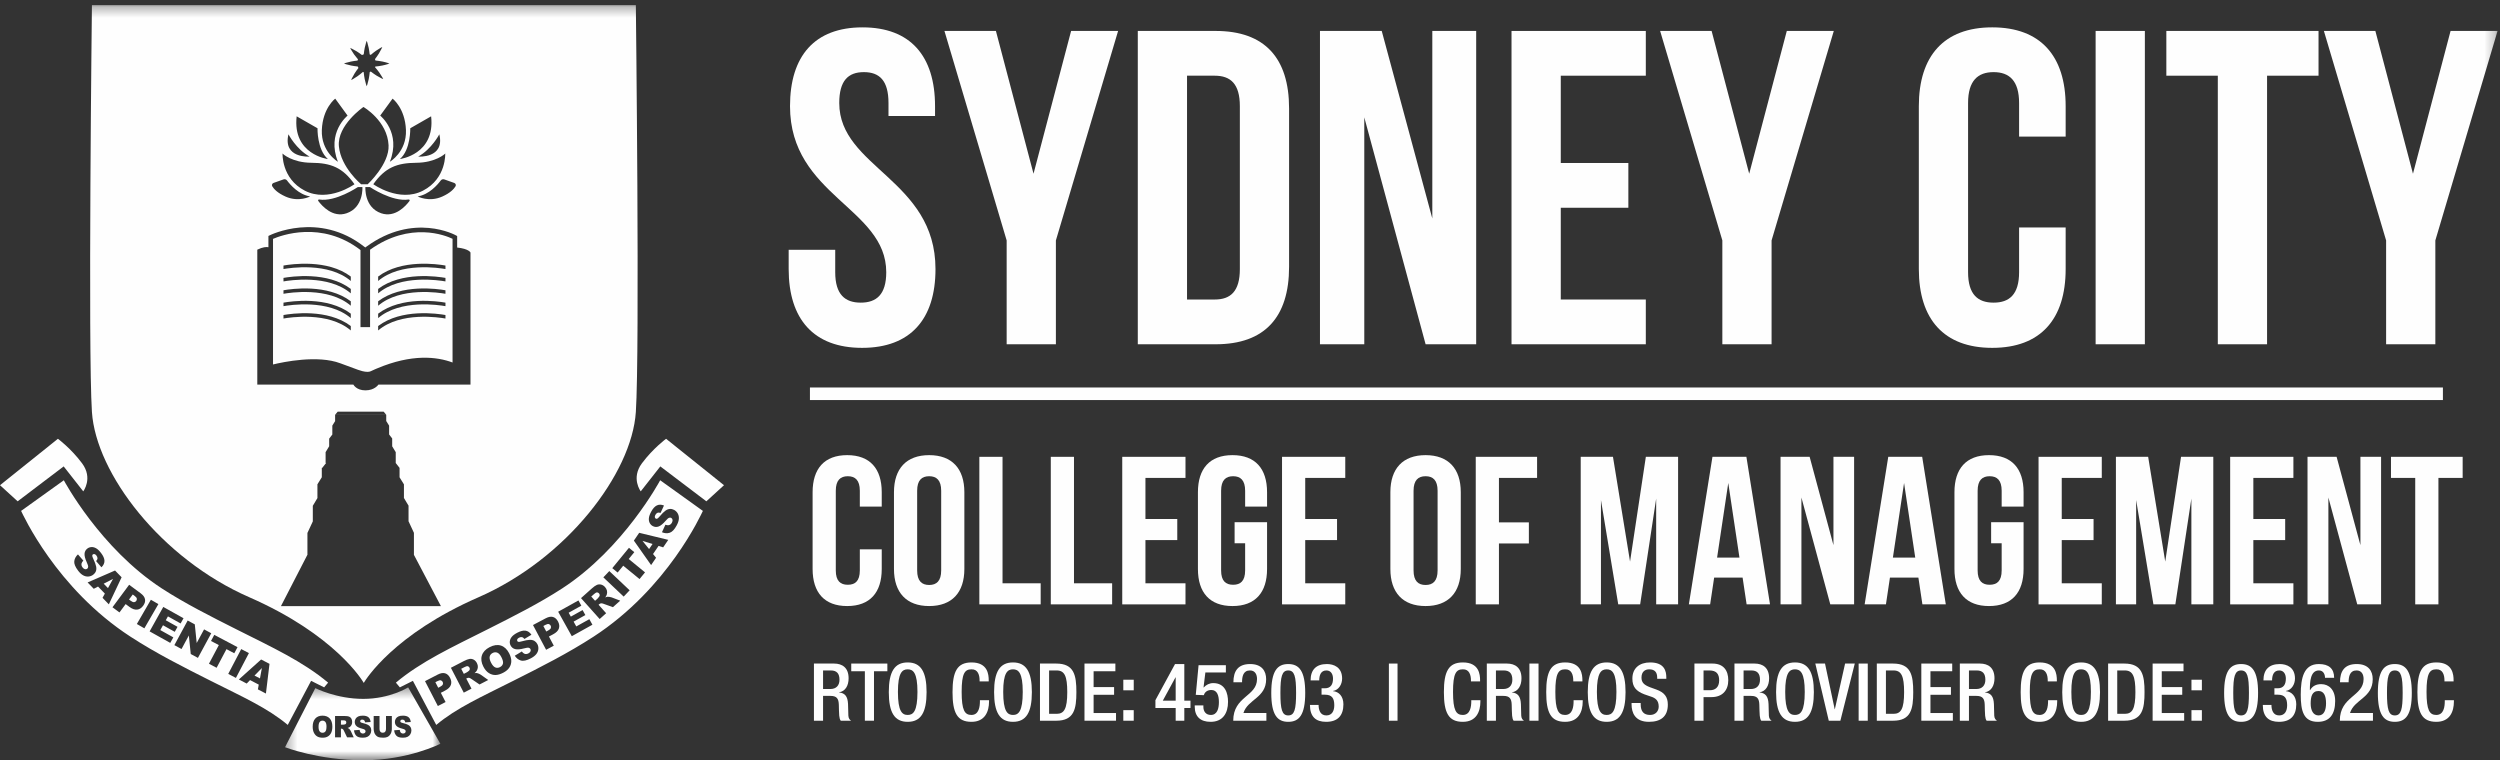 <?xml version="1.0" encoding="UTF-8"?>
<svg width="240px" height="73px" viewBox="0 0 240 73" version="1.1" xmlns="http://www.w3.org/2000/svg" xmlns:xlink="http://www.w3.org/1999/xlink">
    <rect x="0" y="0" width="240" height="73" fill="#333333" stroke="none"/>
    <!-- Generator: sketchtool 60.1 (101010) - https://sketch.com -->
    <title>9077A09A-5291-4B51-8F8C-13B428C91D02</title>
    <desc>Created with sketchtool.</desc>
    <defs>
        <polygon id="path-1" points="0.313 0.38 15.227 0.38 15.227 7.377 0.313 7.377"></polygon>
        <polygon id="path-3" points="0 72.787 239.766 72.787 239.766 0.295 0 0.295"></polygon>
    </defs>
    <g id="Page-1" stroke="none" stroke-width="1" fill="none" fill-rule="evenodd">
        <g id="01-00-Index" transform="translate(-140, -100)">
            <g id="Header">
                <g id="Group-17" transform="translate(140, 93)">
                    <g id="Group-131" transform="translate(0, 7)">
                        <polygon id="Fill-1" fill="#FEFEFE" points="10.365 56.458 10.852 55.572 9.954 56.034"></polygon>
                        <g id="Group-130" transform="translate(0, 0.197)">
                            <path d="M12.933,57.016 L12.743,56.875 L12.386,57.357 L12.55,57.479 C12.678,57.574 12.785,57.619 12.871,57.612 C12.956,57.606 13.025,57.568 13.076,57.498 C13.126,57.43 13.146,57.356 13.136,57.276 C13.126,57.195 13.058,57.108 12.933,57.016" id="Fill-2" fill="#FEFEFE"></path>
                            <polygon id="Fill-4" fill="#FEFEFE" points="24.957 64.931 25.14 63.936 24.433 64.658"></polygon>
                            <path d="M25.528,66.383 L24.756,65.982 L24.841,65.526 L24.005,65.091 L23.683,65.424 L22.93,65.032 L25.068,63.114 L25.872,63.532 L25.528,66.383 Z M21.91,64.497 L23.157,62.115 L23.895,62.501 L22.648,64.884 L21.91,64.497 Z M20.794,63.91 L20.06,63.522 L21.008,61.732 L20.258,61.336 L20.569,60.749 L22.801,61.93 L22.491,62.517 L21.741,62.121 L20.794,63.91 Z M18.312,62.588 L18.129,60.81 L17.426,62.109 L16.739,61.737 L18.017,59.372 L18.7,59.741 L18.883,61.531 L19.591,60.223 L20.28,60.595 L19.001,62.96 L18.312,62.588 Z M16.343,61.521 L14.364,60.416 L15.675,58.068 L17.619,59.154 L17.34,59.655 L16.122,58.975 L15.914,59.348 L17.043,59.979 L16.776,60.458 L15.646,59.827 L15.388,60.29 L16.64,60.99 L16.343,61.521 Z M13.138,59.707 L14.484,57.379 L15.205,57.796 L13.859,60.123 L13.138,59.707 Z M12.428,58.066 L12.062,57.795 L11.469,58.597 L10.798,58.1 L12.398,55.94 L13.508,56.762 C13.749,56.941 13.888,57.132 13.923,57.336 C13.959,57.541 13.898,57.749 13.74,57.961 C13.579,58.179 13.387,58.301 13.165,58.326 C12.942,58.352 12.697,58.265 12.428,58.066 L12.428,58.066 Z M9.843,57.195 L10.067,56.789 L9.411,56.112 L9.001,56.327 L8.41,55.718 L11.044,54.572 L11.675,55.222 L10.448,57.819 L9.843,57.195 Z M7.497,54.586 C7.219,54.222 7.098,53.916 7.131,53.67 C7.164,53.423 7.282,53.208 7.484,53.025 L8.002,53.624 C7.91,53.716 7.853,53.802 7.832,53.885 C7.798,54.019 7.828,54.15 7.925,54.276 C7.997,54.37 8.074,54.426 8.157,54.443 C8.24,54.46 8.311,54.447 8.37,54.403 C8.425,54.361 8.456,54.298 8.463,54.216 C8.469,54.134 8.425,53.99 8.329,53.783 C8.173,53.444 8.102,53.171 8.116,52.965 C8.129,52.759 8.219,52.592 8.386,52.464 C8.497,52.38 8.624,52.333 8.771,52.323 C8.918,52.311 9.067,52.349 9.22,52.434 C9.374,52.519 9.535,52.673 9.705,52.896 C9.913,53.169 10.021,53.416 10.029,53.637 C10.036,53.858 9.94,54.067 9.739,54.263 L9.227,53.668 C9.311,53.578 9.355,53.49 9.359,53.403 C9.362,53.317 9.328,53.227 9.256,53.134 C9.198,53.057 9.137,53.012 9.075,52.997 C9.013,52.983 8.959,52.994 8.912,53.03 C8.878,53.055 8.859,53.095 8.857,53.148 C8.852,53.2 8.883,53.294 8.947,53.43 C9.105,53.766 9.199,54.021 9.231,54.194 C9.263,54.368 9.253,54.519 9.202,54.648 C9.151,54.777 9.067,54.885 8.95,54.974 C8.813,55.079 8.658,55.137 8.485,55.149 C8.311,55.162 8.142,55.123 7.979,55.032 C7.815,54.942 7.654,54.793 7.497,54.586 L7.497,54.586 Z M22.719,60.231 C20.27,58.999 17.739,57.724 15.536,56.293 C9.626,52.451 6.162,45.973 6.128,45.908 L2.025,48.85 C2.191,49.166 5.373,56.275 12.526,60.924 C14.983,62.522 17.653,63.866 20.234,65.165 C23.34,66.728 25.695,67.777 27.625,69.395 L29.866,65.164 L31.119,65.79 L31.499,65.336 C29.078,63.305 26.118,61.942 22.719,60.231 L22.719,60.231 Z" id="Fill-6" fill="#FEFEFE"></path>
                            <g id="Group-10" transform="translate(27.049, 65.41)">
                                <mask id="mask-2" fill="white">
                                    <use xlink:href="#path-1"></use>
                                </mask>
                                <g id="Clip-9"></g>
                                <path d="M12.077,5.127 C11.961,5.185 11.815,5.213 11.638,5.213 C11.329,5.213 11.114,5.146 10.995,5.012 C10.876,4.878 10.808,4.708 10.792,4.501 L11.328,4.463 C11.339,4.561 11.363,4.635 11.399,4.687 C11.457,4.769 11.539,4.811 11.647,4.811 C11.727,4.811 11.789,4.79 11.832,4.748 C11.876,4.705 11.898,4.656 11.898,4.6 C11.898,4.547 11.877,4.5 11.836,4.457 C11.795,4.416 11.698,4.376 11.548,4.339 C11.301,4.276 11.125,4.194 11.019,4.091 C10.914,3.987 10.861,3.855 10.861,3.695 C10.861,3.59 10.888,3.491 10.942,3.397 C10.996,3.304 11.078,3.23 11.187,3.176 C11.296,3.123 11.445,3.096 11.635,3.096 C11.867,3.096 12.045,3.145 12.167,3.242 C12.289,3.339 12.362,3.494 12.385,3.706 L11.855,3.741 C11.841,3.649 11.811,3.582 11.766,3.54 C11.72,3.498 11.658,3.477 11.579,3.477 C11.513,3.477 11.464,3.493 11.431,3.524 C11.398,3.555 11.381,3.593 11.381,3.638 C11.381,3.671 11.395,3.7 11.422,3.726 C11.449,3.753 11.512,3.778 11.611,3.801 C11.857,3.861 12.033,3.921 12.14,3.982 C12.246,4.043 12.323,4.119 12.372,4.209 C12.42,4.299 12.445,4.4 12.445,4.512 C12.445,4.643 12.412,4.764 12.347,4.875 C12.283,4.986 12.192,5.07 12.077,5.127 L12.077,5.127 Z M10.568,4.351 C10.568,4.472 10.552,4.586 10.518,4.693 C10.485,4.801 10.432,4.895 10.36,4.975 C10.289,5.055 10.213,5.112 10.135,5.145 C10.026,5.19 9.895,5.213 9.741,5.213 C9.653,5.213 9.556,5.206 9.452,5.192 C9.346,5.178 9.259,5.15 9.188,5.109 C9.118,5.068 9.054,5.009 8.995,4.932 C8.937,4.856 8.897,4.778 8.876,4.697 C8.841,4.566 8.824,4.451 8.824,4.351 L8.824,3.131 L9.385,3.131 L9.385,4.38 C9.385,4.491 9.412,4.578 9.467,4.641 C9.522,4.704 9.599,4.736 9.696,4.736 C9.793,4.736 9.87,4.705 9.925,4.643 C9.98,4.581 10.007,4.493 10.007,4.38 L10.007,3.131 L10.568,3.131 L10.568,4.351 Z M8.493,4.875 C8.429,4.986 8.338,5.07 8.223,5.127 C8.106,5.185 7.96,5.213 7.784,5.213 C7.475,5.213 7.26,5.146 7.141,5.012 C7.022,4.878 6.954,4.708 6.938,4.501 L7.474,4.463 C7.485,4.561 7.508,4.635 7.544,4.687 C7.602,4.769 7.685,4.811 7.793,4.811 C7.873,4.811 7.935,4.79 7.978,4.748 C8.022,4.705 8.044,4.656 8.044,4.6 C8.044,4.547 8.023,4.5 7.982,4.457 C7.94,4.416 7.844,4.376 7.693,4.339 C7.446,4.276 7.271,4.194 7.165,4.091 C7.059,3.987 7.006,3.855 7.006,3.695 C7.006,3.59 7.033,3.491 7.088,3.397 C7.142,3.304 7.223,3.23 7.333,3.176 C7.441,3.123 7.591,3.096 7.78,3.096 C8.013,3.096 8.191,3.145 8.313,3.242 C8.435,3.339 8.507,3.494 8.53,3.706 L8,3.741 C7.986,3.649 7.956,3.582 7.911,3.54 C7.866,3.498 7.804,3.477 7.724,3.477 C7.659,3.477 7.61,3.493 7.577,3.524 C7.543,3.555 7.527,3.593 7.527,3.638 C7.527,3.671 7.54,3.7 7.568,3.726 C7.595,3.753 7.657,3.778 7.757,3.801 C8.003,3.861 8.179,3.921 8.286,3.982 C8.391,4.043 8.469,4.119 8.518,4.209 C8.566,4.299 8.59,4.4 8.59,4.512 C8.59,4.643 8.558,4.764 8.493,4.875 L8.493,4.875 Z M6.271,5.178 L5.97,4.553 C5.932,4.472 5.898,4.419 5.868,4.395 C5.828,4.363 5.782,4.347 5.731,4.347 L5.681,4.347 L5.681,5.178 L5.116,5.178 L5.116,3.131 L6.054,3.131 C6.227,3.131 6.361,3.148 6.452,3.181 C6.544,3.215 6.618,3.277 6.675,3.368 C6.731,3.458 6.759,3.569 6.759,3.7 C6.759,3.813 6.738,3.911 6.695,3.993 C6.652,4.076 6.592,4.142 6.516,4.194 C6.469,4.226 6.403,4.253 6.319,4.275 C6.386,4.3 6.435,4.325 6.466,4.35 C6.486,4.367 6.516,4.403 6.555,4.458 C6.595,4.512 6.621,4.555 6.635,4.585 L6.907,5.178 L6.271,5.178 Z M4.749,4.728 C4.677,4.881 4.573,5 4.438,5.085 C4.302,5.171 4.134,5.213 3.932,5.213 C3.726,5.213 3.556,5.176 3.422,5.103 C3.287,5.029 3.178,4.913 3.095,4.753 C3.011,4.595 2.969,4.395 2.969,4.156 C2.969,3.822 3.052,3.561 3.217,3.375 C3.383,3.189 3.614,3.096 3.909,3.096 C4.212,3.096 4.446,3.188 4.61,3.371 C4.774,3.553 4.856,3.81 4.856,4.139 C4.856,4.379 4.82,4.574 4.749,4.728 L4.749,4.728 Z M12.134,0.38 C12.134,0.38 10.403,1.485 7.825,1.485 C5.247,1.485 3.222,0.454 3.222,0.454 L0.313,6.125 C0.313,6.125 3.516,7.377 7.825,7.377 C12.134,7.377 15.227,5.794 15.227,5.794 L12.134,0.38 Z" id="Fill-8" fill="#FEFEFE" mask="url(#mask-2)"></path>
                            </g>
                            <path d="M30.957,68.985 C30.844,68.985 30.753,69.03 30.684,69.12 C30.615,69.211 30.581,69.36 30.581,69.569 C30.581,69.775 30.615,69.924 30.684,70.014 C30.752,70.104 30.845,70.149 30.962,70.149 C31.083,70.149 31.177,70.105 31.243,70.017 C31.31,69.929 31.343,69.77 31.343,69.541 C31.343,69.348 31.308,69.207 31.239,69.118 C31.17,69.029 31.076,68.985 30.957,68.985" id="Fill-11" fill="#FEFEFE"></path>
                            <path d="M32.978,68.954 L32.73,68.954 L32.73,69.37 L32.967,69.37 C32.993,69.37 33.043,69.361 33.116,69.343 C33.154,69.334 33.185,69.313 33.208,69.278 C33.231,69.244 33.243,69.204 33.243,69.159 C33.243,69.093 33.225,69.043 33.188,69.007 C33.15,68.972 33.08,68.954 32.978,68.954" id="Fill-13" fill="#FEFEFE"></path>
                            <path d="M44.907,63.76 C44.837,63.744 44.734,63.771 44.6,63.841 L44.276,64.008 L44.527,64.494 L44.838,64.333 C44.872,64.315 44.931,64.271 45.017,64.199 C45.061,64.164 45.087,64.119 45.097,64.062 C45.108,64.006 45.099,63.952 45.072,63.9 C45.032,63.823 44.977,63.776 44.907,63.76" id="Fill-15" fill="#FEFEFE"></path>
                            <path d="M47.735,62.456 C47.591,62.4 47.441,62.412 47.286,62.492 C47.137,62.57 47.045,62.684 47.01,62.836 C46.975,62.989 47.02,63.186 47.147,63.429 C47.272,63.67 47.407,63.819 47.551,63.878 C47.695,63.937 47.844,63.926 47.999,63.846 C48.156,63.764 48.252,63.648 48.286,63.5 C48.319,63.352 48.266,63.144 48.127,62.877 C48.01,62.653 47.88,62.512 47.735,62.456" id="Fill-17" fill="#FEFEFE"></path>
                            <path d="M52.691,59.716 C52.614,59.691 52.507,59.714 52.37,59.787 L52.161,59.898 L52.442,60.428 L52.621,60.332 C52.763,60.258 52.849,60.18 52.881,60.101 C52.911,60.021 52.907,59.943 52.866,59.866 C52.827,59.792 52.768,59.742 52.691,59.716" id="Fill-19" fill="#FEFEFE"></path>
                            <path d="M57.311,56.674 C57.239,56.676 57.147,56.728 57.034,56.829 L56.761,57.072 L57.126,57.479 L57.387,57.246 C57.415,57.221 57.461,57.163 57.526,57.072 C57.56,57.027 57.575,56.977 57.571,56.92 C57.567,56.863 57.545,56.812 57.506,56.768 C57.448,56.704 57.383,56.672 57.311,56.674" id="Fill-21" fill="#FEFEFE"></path>
                            <polygon id="Fill-23" fill="#FEFEFE" points="62.644 52.026 61.678 51.727 62.312 52.514"></polygon>
                            <path d="M42.327,65.119 C42.249,65.093 42.142,65.115 42.004,65.187 L41.794,65.295 L42.069,65.828 L42.25,65.735 C42.392,65.661 42.48,65.585 42.511,65.506 C42.543,65.427 42.54,65.348 42.5,65.271 C42.461,65.196 42.403,65.146 42.327,65.119" id="Fill-25" fill="#FEFEFE"></path>
                            <path d="M62.962,49.593 C63,49.614 63.043,49.615 63.092,49.595 C63.142,49.577 63.215,49.511 63.311,49.397 C63.552,49.113 63.745,48.922 63.89,48.822 C64.035,48.721 64.177,48.668 64.315,48.661 C64.454,48.654 64.588,48.686 64.716,48.755 C64.868,48.837 64.986,48.954 65.069,49.107 C65.152,49.259 65.186,49.429 65.171,49.616 C65.156,49.802 65.087,50.01 64.963,50.239 C64.747,50.642 64.519,50.879 64.281,50.951 C64.042,51.023 63.798,51.004 63.548,50.896 L63.879,50.177 C64,50.222 64.103,50.238 64.187,50.223 C64.323,50.2 64.429,50.118 64.504,49.978 C64.56,49.873 64.58,49.78 64.56,49.697 C64.542,49.614 64.5,49.555 64.436,49.52 C64.375,49.487 64.305,49.485 64.228,49.512 C64.15,49.54 64.038,49.641 63.889,49.813 C63.644,50.096 63.425,50.273 63.232,50.345 C63.038,50.419 62.849,50.405 62.664,50.306 C62.542,50.241 62.446,50.144 62.376,50.015 C62.306,49.886 62.278,49.734 62.292,49.559 C62.306,49.384 62.379,49.173 62.512,48.927 C62.675,48.624 62.855,48.424 63.053,48.326 C63.251,48.227 63.481,48.229 63.743,48.331 L63.412,49.043 C63.296,49.003 63.197,49 63.118,49.033 C63.037,49.065 62.97,49.133 62.914,49.237 C62.868,49.322 62.852,49.396 62.865,49.458 C62.878,49.521 62.91,49.566 62.962,49.593 L62.962,49.593 Z M63.664,52.349 L63.222,52.21 L62.691,52.99 L62.984,53.348 L62.506,54.05 L60.852,51.701 L61.363,50.952 L64.154,51.63 L63.664,52.349 Z M61.396,55.393 L59.83,54.111 L59.293,54.766 L58.779,54.346 L60.38,52.391 L60.893,52.812 L60.357,53.467 L61.923,54.75 L61.396,55.393 Z M59.874,57.077 L57.921,55.229 L58.493,54.625 L60.446,56.472 L59.874,57.077 Z M58.84,58.092 L57.961,57.775 C57.849,57.733 57.766,57.715 57.712,57.72 C57.639,57.73 57.575,57.759 57.518,57.81 L57.463,57.859 L58.19,58.673 L57.568,59.228 L55.777,57.223 L56.81,56.3 C57.001,56.129 57.163,56.015 57.294,55.957 C57.424,55.9 57.56,55.888 57.701,55.922 C57.842,55.955 57.97,56.036 58.084,56.163 C58.184,56.275 58.246,56.392 58.27,56.515 C58.295,56.638 58.288,56.762 58.25,56.886 C58.225,56.966 58.176,57.057 58.103,57.16 C58.199,57.118 58.275,57.095 58.33,57.09 C58.368,57.086 58.432,57.091 58.524,57.107 C58.615,57.122 58.681,57.138 58.722,57.154 L59.541,57.467 L58.84,58.092 Z M54.892,60.878 L53.584,58.529 L55.53,57.446 L55.809,57.948 L54.591,58.626 L54.799,58.999 L55.928,58.37 L56.195,58.85 L55.066,59.478 L55.323,59.941 L56.577,59.244 L56.873,59.776 L54.892,60.878 Z M53.651,60.144 C53.579,60.355 53.395,60.539 53.099,60.696 L52.697,60.909 L53.164,61.791 L52.427,62.182 L51.167,59.806 L52.387,59.159 C52.653,59.018 52.886,58.976 53.085,59.032 C53.284,59.089 53.446,59.233 53.57,59.467 C53.697,59.706 53.724,59.932 53.651,60.144 L53.651,60.144 Z M51.48,62.603 C51.363,62.749 51.19,62.882 50.959,63.003 C50.554,63.215 50.233,63.284 49.995,63.209 C49.757,63.135 49.565,62.983 49.418,62.753 L50.096,62.343 C50.171,62.449 50.247,62.519 50.325,62.554 C50.451,62.611 50.584,62.603 50.726,62.529 C50.83,62.474 50.899,62.407 50.93,62.328 C50.961,62.248 50.959,62.177 50.925,62.112 C50.893,62.05 50.837,62.009 50.758,61.988 C50.677,61.968 50.527,61.988 50.308,62.048 C49.947,62.144 49.666,62.168 49.466,62.12 C49.264,62.072 49.115,61.955 49.017,61.769 C48.953,61.647 48.928,61.513 48.942,61.367 C48.956,61.221 49.018,61.079 49.128,60.942 C49.237,60.805 49.416,60.672 49.664,60.542 C49.969,60.383 50.23,60.318 50.45,60.347 C50.669,60.377 50.858,60.507 51.018,60.738 L50.345,61.142 C50.27,61.045 50.191,60.987 50.106,60.969 C50.021,60.951 49.927,60.969 49.824,61.024 C49.738,61.069 49.683,61.121 49.658,61.179 C49.634,61.238 49.636,61.294 49.663,61.346 C49.683,61.384 49.718,61.408 49.77,61.42 C49.822,61.434 49.919,61.42 50.063,61.378 C50.421,61.28 50.688,61.229 50.864,61.227 C51.041,61.225 51.188,61.26 51.307,61.332 C51.425,61.404 51.518,61.505 51.586,61.635 C51.666,61.788 51.698,61.95 51.681,62.124 C51.664,62.297 51.597,62.457 51.48,62.603 L51.48,62.603 Z M48.895,63.891 C48.77,64.082 48.574,64.247 48.31,64.385 C48.041,64.525 47.796,64.598 47.575,64.604 C47.354,64.61 47.141,64.549 46.934,64.42 C46.729,64.291 46.553,64.088 46.408,63.809 C46.205,63.419 46.156,63.06 46.26,62.73 C46.364,62.4 46.61,62.134 46.997,61.933 C47.394,61.727 47.756,61.674 48.082,61.776 C48.407,61.877 48.669,62.12 48.87,62.504 C49.015,62.783 49.086,63.036 49.085,63.263 C49.084,63.49 49.021,63.7 48.895,63.891 L48.895,63.891 Z M46.036,65.514 L45.264,64.988 C45.165,64.919 45.089,64.881 45.035,64.873 C44.963,64.864 44.893,64.877 44.826,64.911 L44.76,64.945 L45.263,65.914 L44.521,66.298 L43.285,63.91 L44.515,63.273 C44.743,63.155 44.927,63.085 45.068,63.061 C45.209,63.038 45.343,63.06 45.472,63.128 C45.6,63.196 45.704,63.305 45.783,63.457 C45.851,63.59 45.882,63.718 45.875,63.844 C45.869,63.969 45.831,64.088 45.764,64.198 C45.72,64.269 45.65,64.345 45.554,64.427 C45.657,64.411 45.736,64.407 45.791,64.416 C45.829,64.421 45.889,64.442 45.974,64.48 C46.059,64.518 46.119,64.549 46.154,64.575 L46.87,65.082 L46.036,65.514 Z M43.282,65.557 C43.207,65.768 43.02,65.95 42.723,66.103 L42.319,66.312 L42.777,67.198 L42.035,67.582 L40.801,65.192 L42.029,64.559 C42.296,64.421 42.529,64.381 42.728,64.439 C42.927,64.498 43.086,64.645 43.208,64.88 C43.332,65.121 43.357,65.346 43.282,65.557 L43.282,65.557 Z M53.968,56.293 C51.765,57.724 49.234,58.999 46.786,60.231 C43.386,61.942 40.427,63.305 38.005,65.336 L38.386,65.79 L39.638,65.164 L41.879,69.395 C43.809,67.778 46.164,66.728 49.269,65.165 C51.851,63.866 54.521,62.522 56.978,60.925 C64.131,56.275 67.313,49.166 67.478,48.85 L63.376,45.908 C63.342,45.973 59.878,52.451 53.968,56.293 L53.968,56.293 Z" id="Fill-27" fill="#FEFEFE"></path>
                            <path d="M1.694,47.929 L6.113,44.578 L7.992,46.972 C7.992,46.972 8.949,45.72 7.881,44.283 C6.813,42.847 5.561,41.926 5.561,41.926 L0,46.383 L1.694,47.929 Z" id="Fill-29" fill="#FEFEFE"></path>
                            <path d="M84.647,52.541 L84.647,54.423 C84.647,56.689 83.514,57.984 81.329,57.984 C79.144,57.984 78.01,56.689 78.01,54.423 L78.01,47.058 C78.01,44.791 79.144,43.496 81.329,43.496 C83.514,43.496 84.647,44.791 84.647,47.058 L84.647,48.434 L82.543,48.434 L82.543,46.916 C82.543,45.904 82.098,45.52 81.39,45.52 C80.681,45.52 80.236,45.904 80.236,46.916 L80.236,54.565 C80.236,55.576 80.681,55.941 81.39,55.941 C82.098,55.941 82.543,55.576 82.543,54.565 L82.543,52.541 L84.647,52.541 Z" id="Fill-31" fill="#FEFEFE"></path>
                            <path d="M88.047,54.565 C88.047,55.577 88.492,55.961 89.2,55.961 C89.908,55.961 90.354,55.577 90.354,54.565 L90.354,46.916 C90.354,45.904 89.908,45.52 89.2,45.52 C88.492,45.52 88.047,45.904 88.047,46.916 L88.047,54.565 Z M85.821,47.058 C85.821,44.791 87.015,43.496 89.2,43.496 C91.386,43.496 92.579,44.791 92.579,47.058 L92.579,54.423 C92.579,56.689 91.386,57.984 89.2,57.984 C87.015,57.984 85.821,56.689 85.821,54.423 L85.821,47.058 Z" id="Fill-33" fill="#FEFEFE"></path>
                            <polygon id="Fill-35" fill="#FEFEFE" points="94.017 43.658 96.243 43.658 96.243 55.799 99.905 55.799 99.905 57.822 94.017 57.822"></polygon>
                            <polygon id="Fill-37" fill="#FEFEFE" points="100.876 43.658 103.102 43.658 103.102 55.799 106.765 55.799 106.765 57.822 100.876 57.822"></polygon>
                            <polygon id="Fill-39" fill="#FEFEFE" points="109.962 49.627 113.018 49.627 113.018 51.651 109.962 51.651 109.962 55.799 113.807 55.799 113.807 57.823 107.736 57.823 107.736 43.658 113.807 43.658 113.807 45.682 109.962 45.682"></polygon>
                            <path d="M118.522,49.931 L121.638,49.931 L121.638,54.423 C121.638,56.689 120.505,57.984 118.319,57.984 C116.134,57.984 115.001,56.689 115.001,54.423 L115.001,47.057 C115.001,44.791 116.134,43.496 118.319,43.496 C120.505,43.496 121.638,44.791 121.638,47.057 L121.638,48.434 L119.533,48.434 L119.533,46.916 C119.533,45.904 119.088,45.52 118.38,45.52 C117.672,45.52 117.227,45.904 117.227,46.916 L117.227,54.565 C117.227,55.576 117.672,55.941 118.38,55.941 C119.088,55.941 119.533,55.576 119.533,54.565 L119.533,51.954 L118.522,51.954 L118.522,49.931 Z" id="Fill-41" fill="#FEFEFE"></path>
                            <polygon id="Fill-43" fill="#FEFEFE" points="125.301 49.627 128.356 49.627 128.356 51.651 125.301 51.651 125.301 55.799 129.145 55.799 129.145 57.823 123.075 57.823 123.075 43.658 129.145 43.658 129.145 45.682 125.301 45.682"></polygon>
                            <path d="M135.702,54.565 C135.702,55.577 136.147,55.961 136.855,55.961 C137.564,55.961 138.009,55.577 138.009,54.565 L138.009,46.916 C138.009,45.904 137.564,45.52 136.855,45.52 C136.147,45.52 135.702,45.904 135.702,46.916 L135.702,54.565 Z M133.476,47.058 C133.476,44.791 134.67,43.496 136.855,43.496 C139.041,43.496 140.235,44.791 140.235,47.058 L140.235,54.423 C140.235,56.689 139.041,57.984 136.855,57.984 C134.67,57.984 133.476,56.689 133.476,54.423 L133.476,47.058 Z" id="Fill-45" fill="#FEFEFE"></path>
                            <polygon id="Fill-47" fill="#FEFEFE" points="143.898 49.951 146.771 49.951 146.771 51.975 143.898 51.975 143.898 57.822 141.672 57.822 141.672 43.658 147.56 43.658 147.56 45.682 143.898 45.682"></polygon>
                            <polygon id="Fill-49" fill="#FEFEFE" points="156.484 53.715 158.001 43.659 161.097 43.659 161.097 57.822 158.993 57.822 158.993 47.665 157.455 57.822 155.351 57.822 153.691 47.806 153.691 57.822 151.749 57.822 151.749 43.659 154.845 43.659"></polygon>
                            <path d="M164.841,53.33 L166.987,53.33 L165.914,46.168 L164.841,53.33 Z M169.921,57.822 L167.675,57.822 L167.29,55.253 L164.558,55.253 L164.174,57.822 L162.13,57.822 L164.396,43.658 L167.654,43.658 L169.921,57.822 Z" id="Fill-51" fill="#FEFEFE"></path>
                            <polygon id="Fill-53" fill="#FEFEFE" points="172.936 47.563 172.936 57.822 170.933 57.822 170.933 43.658 173.725 43.658 176.011 52.137 176.011 43.658 177.994 43.658 177.994 57.822 175.708 57.822"></polygon>
                            <path d="M181.718,53.33 L183.863,53.33 L182.79,46.168 L181.718,53.33 Z M186.797,57.822 L184.551,57.822 L184.166,55.253 L181.434,55.253 L181.05,57.822 L179.006,57.822 L181.273,43.658 L184.53,43.658 L186.797,57.822 Z" id="Fill-55" fill="#FEFEFE"></path>
                            <path d="M191.148,49.931 L194.264,49.931 L194.264,54.423 C194.264,56.689 193.131,57.984 190.945,57.984 C188.76,57.984 187.627,56.689 187.627,54.423 L187.627,47.057 C187.627,44.791 188.76,43.496 190.945,43.496 C193.131,43.496 194.264,44.791 194.264,47.057 L194.264,48.434 L192.16,48.434 L192.16,46.916 C192.16,45.904 191.715,45.52 191.006,45.52 C190.298,45.52 189.853,45.904 189.853,46.916 L189.853,54.565 C189.853,55.576 190.298,55.941 191.006,55.941 C191.715,55.941 192.16,55.576 192.16,54.565 L192.16,51.954 L191.148,51.954 L191.148,49.931 Z" id="Fill-57" fill="#FEFEFE"></path>
                            <polygon id="Fill-59" fill="#FEFEFE" points="197.927 49.627 200.982 49.627 200.982 51.651 197.927 51.651 197.927 55.799 201.771 55.799 201.771 57.823 195.701 57.823 195.701 43.658 201.771 43.658 201.771 45.682 197.927 45.682"></polygon>
                            <polygon id="Fill-61" fill="#FEFEFE" points="207.863 53.715 209.38 43.659 212.476 43.659 212.476 57.822 210.372 57.822 210.372 47.665 208.834 57.822 206.729 57.822 205.07 47.806 205.07 57.822 203.128 57.822 203.128 43.659 206.223 43.659"></polygon>
                            <polygon id="Fill-63" fill="#FEFEFE" points="216.321 49.627 219.377 49.627 219.377 51.651 216.321 51.651 216.321 55.799 220.166 55.799 220.166 57.823 214.096 57.823 214.096 43.658 220.166 43.658 220.166 45.682 216.321 45.682"></polygon>
                            <polygon id="Fill-65" fill="#FEFEFE" points="223.525 47.563 223.525 57.822 221.522 57.822 221.522 43.658 224.314 43.658 226.6 52.137 226.6 43.658 228.584 43.658 228.584 57.822 226.297 57.822"></polygon>
                            <polygon id="Fill-67" fill="#FEFEFE" points="229.535 43.658 236.415 43.658 236.415 45.682 234.088 45.682 234.088 57.822 231.862 57.822 231.862 45.682 229.535 45.682"></polygon>
                            <path d="M82.802,2.43 C87.401,2.43 89.764,5.18 89.764,9.992 L89.764,10.938 L85.295,10.938 L85.295,9.692 C85.295,7.543 84.435,6.727 82.932,6.727 C81.427,6.727 80.568,7.543 80.568,9.692 C80.568,15.879 89.807,17.04 89.807,25.634 C89.807,30.447 87.401,33.197 82.76,33.197 C78.119,33.197 75.712,30.447 75.712,25.634 L75.712,23.786 L80.181,23.786 L80.181,25.935 C80.181,28.083 81.127,28.857 82.631,28.857 C84.135,28.857 85.08,28.083 85.08,25.935 C85.08,19.747 75.841,18.587 75.841,9.992 C75.841,5.18 78.204,2.43 82.802,2.43" id="Fill-69" fill="#FEFEFE"></path>
                            <polygon id="Fill-71" fill="#FEFEFE" points="96.639 22.884 90.666 2.773 95.607 2.773 99.217 16.481 102.827 2.773 107.338 2.773 101.366 22.884 101.366 32.853 96.639 32.853"></polygon>
                            <path d="M113.955,7.07 L113.955,28.556 L116.619,28.556 C118.124,28.556 119.026,27.783 119.026,25.634 L119.026,9.992 C119.026,7.844 118.124,7.07 116.619,7.07 L113.955,7.07 Z M109.228,2.774 L116.705,2.774 C121.432,2.774 123.752,5.394 123.752,10.207 L123.752,25.419 C123.752,30.232 121.432,32.853 116.705,32.853 L109.228,32.853 L109.228,2.774 Z" id="Fill-73" fill="#FEFEFE"></path>
                            <polygon id="Fill-75" fill="#FEFEFE" points="130.971 11.067 130.971 32.853 126.717 32.853 126.717 2.774 132.646 2.774 137.502 20.778 137.502 2.774 141.713 2.774 141.713 32.853 136.858 32.853"></polygon>
                            <polygon id="Fill-77" fill="#FEFEFE" points="149.834 15.45 156.322 15.45 156.322 19.747 149.834 19.747 149.834 28.556 157.998 28.556 157.998 32.853 145.106 32.853 145.106 2.774 157.998 2.774 157.998 7.07 149.834 7.07"></polygon>
                            <polygon id="Fill-79" fill="#FEFEFE" points="165.345 22.884 159.372 2.773 164.314 2.773 167.923 16.481 171.533 2.773 176.045 2.773 170.072 22.884 170.072 32.853 165.345 32.853"></polygon>
                            <path d="M198.303,21.638 L198.303,25.634 C198.303,30.447 195.896,33.197 191.255,33.197 C186.614,33.197 184.208,30.447 184.208,25.634 L184.208,9.992 C184.208,5.179 186.614,2.429 191.255,2.429 C195.896,2.429 198.303,5.179 198.303,9.992 L198.303,12.915 L193.833,12.915 L193.833,9.692 C193.833,7.543 192.888,6.727 191.384,6.727 C189.88,6.727 188.935,7.543 188.935,9.692 L188.935,25.935 C188.935,28.083 189.88,28.857 191.384,28.857 C192.888,28.857 193.833,28.083 193.833,25.935 L193.833,21.638 L198.303,21.638 Z" id="Fill-81" fill="#FEFEFE"></path>
                            <mask id="mask-4" fill="white">
                                <use xlink:href="#path-3"></use>
                            </mask>
                            <g id="Clip-84"></g>
                            <polygon id="Fill-83" fill="#FEFEFE" mask="url(#mask-4)" points="201.18 32.853 205.907 32.853 205.907 2.773 201.18 2.773"></polygon>
                            <polygon id="Fill-85" fill="#FEFEFE" mask="url(#mask-4)" points="207.969 2.773 222.579 2.773 222.579 7.07 217.638 7.07 217.638 32.853 212.91 32.853 212.91 7.07 207.969 7.07"></polygon>
                            <polygon id="Fill-86" fill="#FEFEFE" mask="url(#mask-4)" points="229.067 22.884 223.093 2.773 228.035 2.773 231.645 16.481 235.255 2.773 239.766 2.773 233.793 22.884 233.793 32.853 229.067 32.853"></polygon>
                            <polygon id="Fill-87" fill="#FEFEFE" mask="url(#mask-4)" points="77.754 38.208 234.519 38.208 234.519 37.002 77.754 37.002"></polygon>
                            <path d="M79.714,65.949 C80.275,65.949 80.59,65.611 80.59,65.057 C80.59,64.473 80.336,64.166 79.76,64.166 L79.014,64.166 L79.014,65.949 L79.714,65.949 Z M78.138,63.505 L80.075,63.505 C80.843,63.505 81.466,63.889 81.466,64.919 C81.466,65.626 81.151,66.171 80.551,66.264 L80.551,66.279 C81.097,66.333 81.381,66.633 81.412,67.401 C81.42,67.754 81.427,68.185 81.443,68.515 C81.458,68.784 81.589,68.915 81.704,68.991 L80.713,68.991 C80.628,68.891 80.59,68.723 80.566,68.507 C80.536,68.177 80.543,67.869 80.528,67.47 C80.513,66.871 80.328,66.609 79.729,66.609 L79.014,66.609 L79.014,68.991 L78.138,68.991 L78.138,63.505 Z" id="Fill-88" fill="#FEFEFE" mask="url(#mask-4)"></path>
                            <polygon id="Fill-89" fill="#FEFEFE" mask="url(#mask-4)" points="83.027 64.243 81.72 64.243 81.72 63.505 85.186 63.505 85.186 64.243 83.903 64.243 83.903 68.991 83.027 68.991"></polygon>
                            <path d="M88.076,66.225 C88.076,64.381 87.661,64.058 87.139,64.058 C86.616,64.058 86.201,64.381 86.201,66.225 C86.201,68.116 86.616,68.438 87.139,68.438 C87.661,68.438 88.076,68.116 88.076,66.225 M85.325,66.248 C85.325,64.288 85.878,63.397 87.139,63.397 C88.399,63.397 88.952,64.288 88.952,66.248 C88.952,68.208 88.399,69.099 87.139,69.099 C85.878,69.099 85.325,68.208 85.325,66.248" id="Fill-90" fill="#FEFEFE" mask="url(#mask-4)"></path>
                            <path d="M94.948,67.024 L94.948,67.139 C94.948,68.131 94.548,69.099 93.257,69.099 C91.874,69.099 91.443,68.208 91.443,66.248 C91.443,64.289 91.874,63.397 93.265,63.397 C94.825,63.397 94.917,64.55 94.917,65.119 L94.917,65.218 L94.041,65.218 L94.041,65.126 C94.041,64.619 93.887,64.035 93.257,64.058 C92.612,64.058 92.319,64.458 92.319,66.225 C92.319,67.993 92.612,68.438 93.257,68.438 C93.987,68.438 94.072,67.624 94.072,67.116 L94.072,67.024 L94.948,67.024 Z" id="Fill-91" fill="#FEFEFE" mask="url(#mask-4)"></path>
                            <path d="M98.184,66.225 C98.184,64.381 97.769,64.058 97.246,64.058 C96.724,64.058 96.308,64.381 96.308,66.225 C96.308,68.116 96.724,68.438 97.246,68.438 C97.769,68.438 98.184,68.116 98.184,66.225 M95.433,66.248 C95.433,64.288 95.986,63.397 97.246,63.397 C98.506,63.397 99.06,64.288 99.06,66.248 C99.06,68.208 98.506,69.099 97.246,69.099 C95.986,69.099 95.433,68.208 95.433,66.248" id="Fill-92" fill="#FEFEFE" mask="url(#mask-4)"></path>
                            <path d="M100.713,68.331 L101.435,68.331 C102.158,68.331 102.457,67.854 102.457,66.248 C102.457,64.704 102.196,64.166 101.435,64.166 L100.713,64.166 L100.713,68.331 Z M99.837,63.505 L101.397,63.505 C103.118,63.505 103.333,64.627 103.333,66.248 C103.333,67.87 103.118,68.992 101.397,68.992 L99.837,68.992 L99.837,63.505 Z" id="Fill-93" fill="#FEFEFE" mask="url(#mask-4)"></path>
                            <polygon id="Fill-94" fill="#FEFEFE" mask="url(#mask-4)" points="104.11 63.505 107.076 63.505 107.076 64.243 104.986 64.243 104.986 65.764 106.953 65.764 106.953 66.502 104.986 66.502 104.986 68.254 107.138 68.254 107.138 68.991 104.11 68.991"></polygon>
                            <path d="M107.838,68.992 L108.838,68.992 L108.838,67.977 L107.838,67.977 L107.838,68.992 Z M107.838,66.072 L108.838,66.072 L108.838,65.057 L107.838,65.057 L107.838,66.072 Z" id="Fill-95" fill="#FEFEFE" mask="url(#mask-4)"></path>
                            <path d="M112.865,64.827 L112.849,64.827 L111.627,67.07 L112.865,67.07 L112.865,64.827 Z M110.92,67.017 L112.803,63.551 L113.694,63.551 L113.694,67.07 L114.286,67.07 L114.286,67.77 L113.694,67.77 L113.694,68.992 L112.865,68.992 L112.865,67.77 L110.92,67.77 L110.92,67.017 Z" id="Fill-96" fill="#FEFEFE" mask="url(#mask-4)"></path>
                            <path d="M114.694,67.524 L115.524,67.524 L115.524,67.67 C115.524,68.077 115.747,68.438 116.239,68.438 C116.846,68.438 117.015,67.839 117.015,67.201 C117.015,66.571 116.846,66.041 116.285,66.041 C115.916,66.041 115.647,66.241 115.57,66.54 L114.794,66.509 L115.063,63.659 L117.684,63.659 L117.684,64.358 L115.716,64.358 L115.54,65.787 L115.555,65.802 C115.786,65.541 116.116,65.38 116.469,65.38 C117.607,65.38 117.891,66.341 117.891,67.178 C117.891,68.269 117.391,69.099 116.216,69.099 C115.248,69.099 114.694,68.6 114.694,67.639 L114.694,67.524 Z" id="Fill-97" fill="#FEFEFE" mask="url(#mask-4)"></path>
                            <path d="M121.573,68.992 L118.391,68.992 C118.391,66.625 120.674,66.679 120.674,64.988 C120.674,64.542 120.482,64.165 119.998,64.165 C119.345,64.165 119.237,64.75 119.237,65.303 L118.407,65.303 C118.407,64.22 118.853,63.551 120.013,63.551 C121.127,63.551 121.55,64.212 121.55,65.004 C121.55,66.809 119.782,66.924 119.368,68.254 L121.573,68.254 L121.573,68.992 Z" id="Fill-98" fill="#FEFEFE" mask="url(#mask-4)"></path>
                            <path d="M123.672,68.484 C124.271,68.484 124.425,67.908 124.425,66.325 C124.425,64.742 124.271,64.166 123.672,64.166 C123.072,64.166 122.919,64.742 122.919,66.325 C122.919,67.908 123.072,68.484 123.672,68.484 M123.672,63.551 C124.717,63.551 125.301,64.212 125.301,66.325 C125.301,68.438 124.717,69.099 123.672,69.099 C122.627,69.099 122.042,68.438 122.042,66.325 C122.042,64.212 122.627,63.551 123.672,63.551" id="Fill-99" fill="#FEFEFE" mask="url(#mask-4)"></path>
                            <path d="M126.585,67.478 C126.585,67.954 126.739,68.484 127.331,68.484 C127.876,68.484 128.091,68.046 128.091,67.508 C128.091,66.84 127.868,66.494 127.208,66.494 L126.869,66.494 L126.869,65.879 L127.185,65.879 C127.768,65.879 127.969,65.48 127.969,64.949 C127.969,64.558 127.791,64.166 127.338,64.166 C126.8,64.166 126.647,64.627 126.647,65.119 L125.817,65.119 C125.817,64.104 126.347,63.551 127.384,63.551 C128.037,63.551 128.844,63.851 128.844,64.942 C128.844,65.503 128.514,66.049 127.976,66.133 L127.976,66.156 C128.537,66.202 128.967,66.655 128.967,67.416 C128.967,68.492 128.429,69.099 127.308,69.099 C126.324,69.099 125.755,68.615 125.755,67.478 L126.585,67.478 Z" id="Fill-100" fill="#FEFEFE" mask="url(#mask-4)"></path>
                            <polygon id="Fill-101" fill="#FEFEFE" mask="url(#mask-4)" points="133.334 68.992 134.163 68.992 134.163 63.505 133.334 63.505"></polygon>
                            <path d="M142.118,67.024 L142.118,67.139 C142.118,68.131 141.719,69.099 140.428,69.099 C139.045,69.099 138.614,68.208 138.614,66.248 C138.614,64.289 139.045,63.397 140.436,63.397 C141.996,63.397 142.088,64.55 142.088,65.119 L142.088,65.218 L141.212,65.218 L141.212,65.126 C141.212,64.619 141.058,64.035 140.428,64.058 C139.782,64.058 139.49,64.458 139.49,66.225 C139.49,67.993 139.782,68.438 140.428,68.438 C141.158,68.438 141.243,67.624 141.243,67.116 L141.243,67.024 L142.118,67.024 Z" id="Fill-102" fill="#FEFEFE" mask="url(#mask-4)"></path>
                            <path d="M144.309,65.949 C144.871,65.949 145.185,65.611 145.185,65.057 C145.185,64.473 144.932,64.166 144.356,64.166 L143.61,64.166 L143.61,65.949 L144.309,65.949 Z M142.734,63.505 L144.67,63.505 C145.439,63.505 146.062,63.889 146.062,64.919 C146.062,65.626 145.747,66.171 145.147,66.264 L145.147,66.279 C145.693,66.333 145.977,66.633 146.008,67.401 C146.016,67.754 146.023,68.185 146.039,68.515 C146.054,68.784 146.185,68.915 146.3,68.991 L145.308,68.991 C145.224,68.891 145.185,68.723 145.162,68.507 C145.132,68.177 145.139,67.869 145.124,67.47 C145.109,66.871 144.924,66.609 144.325,66.609 L143.61,66.609 L143.61,68.991 L142.734,68.991 L142.734,63.505 Z" id="Fill-103" fill="#FEFEFE" mask="url(#mask-4)"></path>
                            <polygon id="Fill-104" fill="#FEFEFE" mask="url(#mask-4)" points="146.823 68.992 147.699 68.992 147.699 63.505 146.823 63.505"></polygon>
                            <path d="M151.941,67.024 L151.941,67.139 C151.941,68.131 151.542,69.099 150.25,69.099 C148.868,69.099 148.437,68.208 148.437,66.248 C148.437,64.289 148.868,63.397 150.258,63.397 C151.818,63.397 151.911,64.55 151.911,65.119 L151.911,65.218 L151.034,65.218 L151.034,65.126 C151.034,64.619 150.881,64.035 150.25,64.058 C149.605,64.058 149.313,64.458 149.313,66.225 C149.313,67.993 149.605,68.438 150.25,68.438 C150.981,68.438 151.065,67.624 151.065,67.116 L151.065,67.024 L151.941,67.024 Z" id="Fill-105" fill="#FEFEFE" mask="url(#mask-4)"></path>
                            <path d="M155.177,66.225 C155.177,64.381 154.762,64.058 154.24,64.058 C153.717,64.058 153.302,64.381 153.302,66.225 C153.302,68.116 153.717,68.438 154.24,68.438 C154.762,68.438 155.177,68.116 155.177,66.225 M152.426,66.248 C152.426,64.288 152.98,63.397 154.24,63.397 C155.5,63.397 156.053,64.288 156.053,66.248 C156.053,68.208 155.5,69.099 154.24,69.099 C152.98,69.099 152.426,68.208 152.426,66.248" id="Fill-106" fill="#FEFEFE" mask="url(#mask-4)"></path>
                            <path d="M157.507,67.293 L157.507,67.431 C157.507,68.1 157.799,68.438 158.406,68.438 C158.959,68.438 159.236,68.046 159.236,67.639 C159.236,67.063 158.944,66.809 158.452,66.663 L157.852,66.456 C157.053,66.148 156.708,65.733 156.708,64.949 C156.708,63.951 157.384,63.397 158.414,63.397 C159.82,63.397 159.966,64.273 159.966,64.842 L159.966,64.965 L159.09,64.965 L159.09,64.85 C159.09,64.35 158.867,64.058 158.321,64.058 C157.945,64.058 157.583,64.266 157.583,64.85 C157.583,65.318 157.822,65.557 158.406,65.78 L158.997,65.994 C159.773,66.271 160.112,66.694 160.112,67.447 C160.112,68.615 159.405,69.099 158.298,69.099 C156.938,69.099 156.631,68.192 156.631,67.424 L156.631,67.293 L157.507,67.293 Z" id="Fill-107" fill="#FEFEFE" mask="url(#mask-4)"></path>
                            <path d="M163.54,66.064 L164.163,66.064 C164.632,66.064 165.039,65.81 165.039,65.119 C165.039,64.527 164.801,64.166 164.102,64.166 L163.54,64.166 L163.54,66.064 Z M162.665,63.505 L164.401,63.505 C165.454,63.505 165.915,64.166 165.915,65.103 C165.915,66.087 165.339,66.725 164.309,66.725 L163.54,66.725 L163.54,68.991 L162.665,68.991 L162.665,63.505 Z" id="Fill-108" fill="#FEFEFE" mask="url(#mask-4)"></path>
                            <path d="M168.083,65.949 C168.644,65.949 168.959,65.611 168.959,65.057 C168.959,64.473 168.706,64.166 168.129,64.166 L167.384,64.166 L167.384,65.949 L168.083,65.949 Z M166.508,63.505 L168.444,63.505 C169.213,63.505 169.835,63.889 169.835,64.919 C169.835,65.626 169.52,66.171 168.92,66.264 L168.92,66.279 C169.466,66.333 169.751,66.633 169.781,67.401 C169.789,67.754 169.796,68.185 169.812,68.515 C169.827,68.784 169.958,68.915 170.073,68.991 L169.082,68.991 C168.997,68.891 168.959,68.723 168.936,68.507 C168.905,68.177 168.913,67.869 168.897,67.47 C168.882,66.871 168.698,66.609 168.098,66.609 L167.384,66.609 L167.384,68.991 L166.508,68.991 L166.508,63.505 Z" id="Fill-109" fill="#FEFEFE" mask="url(#mask-4)"></path>
                            <path d="M173.256,66.225 C173.256,64.381 172.84,64.058 172.318,64.058 C171.795,64.058 171.38,64.381 171.38,66.225 C171.38,68.116 171.795,68.438 172.318,68.438 C172.84,68.438 173.256,68.116 173.256,66.225 M170.504,66.248 C170.504,64.288 171.058,63.397 172.318,63.397 C173.578,63.397 174.131,64.288 174.131,66.248 C174.131,68.208 173.578,69.099 172.318,69.099 C171.058,69.099 170.504,68.208 170.504,66.248" id="Fill-110" fill="#FEFEFE" mask="url(#mask-4)"></path>
                            <polygon id="Fill-111" fill="#FEFEFE" mask="url(#mask-4)" points="174.271 63.505 175.201 63.505 176.13 67.885 176.146 67.885 177.129 63.505 178.059 63.505 176.676 68.991 175.562 68.991"></polygon>
                            <polygon id="Fill-112" fill="#FEFEFE" mask="url(#mask-4)" points="178.429 68.992 179.305 68.992 179.305 63.505 178.429 63.505"></polygon>
                            <path d="M181.049,68.331 L181.772,68.331 C182.494,68.331 182.794,67.854 182.794,66.248 C182.794,64.704 182.533,64.166 181.772,64.166 L181.049,64.166 L181.049,68.331 Z M180.174,63.505 L181.734,63.505 C183.455,63.505 183.67,64.627 183.67,66.248 C183.67,67.87 183.455,68.992 181.734,68.992 L180.174,68.992 L180.174,63.505 Z" id="Fill-113" fill="#FEFEFE" mask="url(#mask-4)"></path>
                            <polygon id="Fill-114" fill="#FEFEFE" mask="url(#mask-4)" points="184.447 63.505 187.413 63.505 187.413 64.243 185.323 64.243 185.323 65.764 187.29 65.764 187.29 66.502 185.323 66.502 185.323 68.254 187.474 68.254 187.474 68.991 184.447 68.991"></polygon>
                            <path d="M189.719,65.949 C190.28,65.949 190.595,65.611 190.595,65.057 C190.595,64.473 190.342,64.166 189.765,64.166 L189.02,64.166 L189.02,65.949 L189.719,65.949 Z M188.144,63.505 L190.08,63.505 C190.849,63.505 191.471,63.889 191.471,64.919 C191.471,65.626 191.156,66.171 190.557,66.264 L190.557,66.279 C191.103,66.333 191.387,66.633 191.417,67.401 C191.425,67.754 191.433,68.185 191.448,68.515 C191.464,68.784 191.594,68.915 191.709,68.991 L190.718,68.991 C190.633,68.891 190.595,68.723 190.572,68.507 C190.541,68.177 190.549,67.869 190.534,67.47 C190.518,66.871 190.334,66.609 189.734,66.609 L189.02,66.609 L189.02,68.991 L188.144,68.991 L188.144,63.505 Z" id="Fill-115" fill="#FEFEFE" mask="url(#mask-4)"></path>
                            <path d="M197.49,67.024 L197.49,67.139 C197.49,68.131 197.09,69.099 195.799,69.099 C194.416,69.099 193.985,68.208 193.985,66.248 C193.985,64.289 194.416,63.397 195.807,63.397 C197.367,63.397 197.459,64.55 197.459,65.119 L197.459,65.218 L196.583,65.218 L196.583,65.126 C196.583,64.619 196.429,64.035 195.799,64.058 C195.153,64.058 194.861,64.458 194.861,66.225 C194.861,67.993 195.153,68.438 195.799,68.438 C196.529,68.438 196.614,67.624 196.614,67.116 L196.614,67.024 L197.49,67.024 Z" id="Fill-116" fill="#FEFEFE" mask="url(#mask-4)"></path>
                            <path d="M200.726,66.225 C200.726,64.381 200.311,64.058 199.788,64.058 C199.266,64.058 198.85,64.381 198.85,66.225 C198.85,68.116 199.266,68.438 199.788,68.438 C200.311,68.438 200.726,68.116 200.726,66.225 M197.975,66.248 C197.975,64.288 198.528,63.397 199.788,63.397 C201.048,63.397 201.602,64.288 201.602,66.248 C201.602,68.208 201.048,69.099 199.788,69.099 C198.528,69.099 197.975,68.208 197.975,66.248" id="Fill-117" fill="#FEFEFE" mask="url(#mask-4)"></path>
                            <path d="M203.255,68.331 L203.977,68.331 C204.7,68.331 204.999,67.854 204.999,66.248 C204.999,64.704 204.738,64.166 203.977,64.166 L203.255,64.166 L203.255,68.331 Z M202.379,63.505 L203.939,63.505 C205.66,63.505 205.875,64.627 205.875,66.248 C205.875,67.87 205.66,68.992 203.939,68.992 L202.379,68.992 L202.379,63.505 Z" id="Fill-118" fill="#FEFEFE" mask="url(#mask-4)"></path>
                            <polygon id="Fill-119" fill="#FEFEFE" mask="url(#mask-4)" points="206.652 63.505 209.618 63.505 209.618 64.243 207.528 64.243 207.528 65.764 209.495 65.764 209.495 66.502 207.528 66.502 207.528 68.254 209.68 68.254 209.68 68.991 206.652 68.991"></polygon>
                            <path d="M210.38,68.992 L211.38,68.992 L211.38,67.977 L210.38,67.977 L210.38,68.992 Z M210.38,66.072 L211.38,66.072 L211.38,65.057 L210.38,65.057 L210.38,66.072 Z" id="Fill-120" fill="#FEFEFE" mask="url(#mask-4)"></path>
                            <path d="M215.145,68.484 C215.745,68.484 215.898,67.908 215.898,66.325 C215.898,64.742 215.745,64.166 215.145,64.166 C214.546,64.166 214.392,64.742 214.392,66.325 C214.392,67.908 214.546,68.484 215.145,68.484 M215.145,63.551 C216.19,63.551 216.775,64.212 216.775,66.325 C216.775,68.438 216.19,69.099 215.145,69.099 C214.1,69.099 213.516,68.438 213.516,66.325 C213.516,64.212 214.1,63.551 215.145,63.551" id="Fill-121" fill="#FEFEFE" mask="url(#mask-4)"></path>
                            <path d="M218.059,67.478 C218.059,67.954 218.212,68.484 218.804,68.484 C219.35,68.484 219.565,68.046 219.565,67.508 C219.565,66.84 219.342,66.494 218.681,66.494 L218.343,66.494 L218.343,65.879 L218.658,65.879 C219.242,65.879 219.442,65.48 219.442,64.949 C219.442,64.558 219.265,64.166 218.812,64.166 C218.274,64.166 218.12,64.627 218.12,65.119 L217.29,65.119 C217.29,64.104 217.821,63.551 218.858,63.551 C219.511,63.551 220.318,63.851 220.318,64.942 C220.318,65.503 219.987,66.049 219.449,66.133 L219.449,66.156 C220.011,66.202 220.441,66.655 220.441,67.416 C220.441,68.492 219.903,69.099 218.781,69.099 C217.797,69.099 217.229,68.615 217.229,67.478 L218.059,67.478 Z" id="Fill-122" fill="#FEFEFE" mask="url(#mask-4)"></path>
                            <path d="M222.578,68.484 C223.116,68.484 223.3,67.954 223.3,67.316 C223.3,66.563 223.078,66.14 222.578,66.14 C221.94,66.14 221.825,66.702 221.825,67.355 C221.825,67.985 222.063,68.484 222.578,68.484 L222.578,68.484 Z M223.201,64.873 C223.201,64.558 223.055,64.166 222.616,64.166 C221.794,64.166 221.748,65.249 221.748,66.041 L221.771,66.056 C221.986,65.664 222.355,65.48 222.832,65.48 C223.577,65.48 224.176,66.017 224.176,67.101 C224.176,68.354 223.661,69.099 222.509,69.099 C221.133,69.099 220.872,68.054 220.872,66.494 C220.872,64.865 221.172,63.551 222.609,63.551 C223.562,63.551 224.077,63.981 224.077,64.873 L223.201,64.873 Z" id="Fill-123" fill="#FEFEFE" mask="url(#mask-4)"></path>
                            <path d="M227.804,68.992 L224.623,68.992 C224.623,66.625 226.905,66.679 226.905,64.988 C226.905,64.542 226.713,64.165 226.229,64.165 C225.576,64.165 225.468,64.75 225.468,65.303 L224.639,65.303 C224.639,64.22 225.084,63.551 226.244,63.551 C227.359,63.551 227.781,64.212 227.781,65.004 C227.781,66.809 226.014,66.924 225.599,68.254 L227.804,68.254 L227.804,68.992 Z" id="Fill-124" fill="#FEFEFE" mask="url(#mask-4)"></path>
                            <path d="M229.903,68.484 C230.503,68.484 230.656,67.908 230.656,66.325 C230.656,64.742 230.503,64.166 229.903,64.166 C229.304,64.166 229.15,64.742 229.15,66.325 C229.15,67.908 229.304,68.484 229.903,68.484 M229.903,63.551 C230.948,63.551 231.533,64.212 231.533,66.325 C231.533,68.438 230.948,69.099 229.903,69.099 C228.858,69.099 228.274,68.438 228.274,66.325 C228.274,64.212 228.858,63.551 229.903,63.551" id="Fill-125" fill="#FEFEFE" mask="url(#mask-4)"></path>
                            <path d="M235.575,67.024 L235.575,67.139 C235.575,68.131 235.176,69.099 233.884,69.099 C232.501,69.099 232.071,68.208 232.071,66.248 C232.071,64.289 232.501,63.397 233.892,63.397 C235.452,63.397 235.545,64.55 235.545,65.119 L235.545,65.218 L234.668,65.218 L234.668,65.126 C234.668,64.619 234.515,64.035 233.884,64.058 C233.239,64.058 232.947,64.458 232.947,66.225 C232.947,67.993 233.239,68.438 233.884,68.438 C234.615,68.438 234.699,67.624 234.699,67.116 L234.699,67.024 L235.575,67.024 Z" id="Fill-126" fill="#FEFEFE" mask="url(#mask-4)"></path>
                            <path d="M67.81,47.929 L63.391,44.578 L61.512,46.972 C61.512,46.972 60.555,45.72 61.623,44.283 C62.691,42.847 63.943,41.926 63.943,41.926 L69.504,46.383 L67.81,47.929 Z" id="Fill-127" fill="#FEFEFE" mask="url(#mask-4)"></path>
                            <path d="M45.167,36.725 L36.328,36.725 C36.328,36.725 35.969,37.277 35.085,37.277 C34.202,37.277 33.926,36.725 33.926,36.725 L24.7,36.725 L24.7,23.771 C25.236,23.511 25.574,23.497 25.768,23.536 L25.768,22.456 L25.89,22.395 C25.936,22.372 30.598,20.052 34.967,23.487 L35.073,23.561 L35.176,23.482 C39.732,20.159 43.736,22.378 43.775,22.401 L43.887,22.464 L43.887,23.566 C45.037,23.693 45.167,24.047 45.167,24.047 L45.167,36.725 Z M31.307,44.247 L37.986,44.247 L38.357,44.719 L38.358,44.719 L38.358,44.72 L38.358,44.721 L38.358,45.631 L30.893,45.631 L30.893,44.719 L30.936,44.719 L31.307,44.247 Z M37.649,42.647 L37.978,43.191 L37.991,43.191 L37.991,44.244 L31.258,44.244 L31.258,43.191 L31.27,43.191 L31.598,42.647 L37.649,42.647 Z M32.171,40.22 L37.078,40.22 L37.078,39.621 L32.171,39.621 L32.171,40.22 Z M32.17,39.62 L32.416,39.326 L36.834,39.326 L37.079,39.62 L32.17,39.62 Z M31.903,41.515 L31.903,40.661 L32.176,40.221 L37.079,40.221 L37.352,40.661 L37.355,40.661 L37.355,41.513 L37.357,41.513 L37.66,41.909 L37.65,41.909 L37.65,42.647 L31.6,42.647 L31.6,41.909 L31.603,41.909 L31.905,41.515 L31.903,41.515 Z M30.023,48.372 L30.483,47.601 L30.472,47.601 L30.472,46.303 L30.469,46.303 L30.885,45.632 L38.363,45.632 L38.779,46.303 L38.778,46.303 L38.778,47.601 L38.772,47.601 L39.233,48.372 L39.22,48.372 L39.22,49.855 L39.225,49.855 L39.737,50.955 L39.737,53.078 L29.513,53.078 L29.513,50.955 L29.519,50.955 L30.03,49.857 L30.03,48.372 L30.023,48.372 Z M26.97,57.992 L29.502,53.079 L39.742,53.079 L42.329,57.992 L26.97,57.992 Z M26.256,17.367 L27.214,17.026 C27.338,16.982 27.476,17.022 27.554,17.127 C27.853,17.53 28.671,18.488 29.777,18.661 C29.777,18.661 28.686,19.242 27.416,18.675 C26.622,18.322 26.281,17.931 26.137,17.687 C26.067,17.567 26.126,17.413 26.256,17.367 L26.256,17.367 Z M27.125,14.505 L27.139,14.56 C27.139,14.56 28.037,15.416 29.901,15.43 C31.766,15.444 32.898,15.885 34.03,17.488 C34.03,17.488 31.545,19.283 29.266,18.109 C26.988,16.935 27.125,14.505 27.125,14.505 L27.125,14.505 Z M27.692,12.696 C27.692,12.696 28.424,14.118 29.722,14.836 C29.722,14.836 27.139,15.03 27.692,12.696 L27.692,12.696 Z M28.479,10.969 L30.481,12.116 C30.481,12.116 30.426,14.16 31.476,15.071 C31.476,15.071 28.065,14.643 28.479,10.969 L28.479,10.969 Z M32.18,9.271 L33.367,10.901 C33.367,10.901 31.324,12.53 32.442,15.333 C32.442,15.333 30.812,14.381 30.896,12.282 C30.979,10.171 32.18,9.271 32.18,9.271 L32.18,9.271 Z M33.21,5.835 C33.329,5.798 33.5,5.752 33.704,5.71 C33.888,5.672 34.099,5.641 34.325,5.617 C34.337,5.577 34.349,5.537 34.367,5.501 C34.221,5.33 34.088,5.163 33.981,5.012 C33.862,4.841 33.769,4.691 33.708,4.581 C33.646,4.473 33.616,4.405 33.616,4.405 C33.616,4.405 33.686,4.431 33.798,4.486 C33.91,4.54 34.066,4.624 34.244,4.733 C34.401,4.83 34.574,4.952 34.752,5.087 C34.805,5.057 34.861,5.034 34.92,5.016 C34.944,4.792 34.976,4.583 35.013,4.401 C35.056,4.197 35.101,4.026 35.139,3.907 C35.176,3.788 35.204,3.719 35.204,3.719 C35.204,3.719 35.233,3.788 35.27,3.907 C35.307,4.026 35.353,4.197 35.396,4.401 C35.433,4.586 35.465,4.799 35.489,5.027 C35.525,5.04 35.559,5.055 35.593,5.073 C35.767,4.922 35.938,4.786 36.093,4.678 C36.264,4.558 36.415,4.465 36.524,4.404 C36.633,4.343 36.701,4.313 36.701,4.313 C36.701,4.313 36.675,4.383 36.62,4.495 C36.566,4.608 36.482,4.763 36.373,4.941 C36.27,5.108 36.141,5.292 35.996,5.482 C36.016,5.524 36.031,5.567 36.045,5.612 C36.286,5.636 36.51,5.669 36.704,5.709 C36.909,5.751 37.079,5.798 37.198,5.835 C37.318,5.872 37.386,5.901 37.386,5.901 C37.386,5.901 37.318,5.93 37.198,5.967 C37.079,6.005 36.909,6.051 36.704,6.093 C36.506,6.134 36.274,6.168 36.027,6.192 C36.02,6.213 36.011,6.233 36.002,6.253 C36.166,6.44 36.311,6.624 36.428,6.79 C36.547,6.961 36.64,7.112 36.701,7.221 C36.763,7.33 36.792,7.397 36.792,7.397 C36.792,7.397 36.723,7.372 36.611,7.317 C36.498,7.263 36.342,7.179 36.164,7.07 C35.99,6.962 35.796,6.827 35.597,6.672 C35.564,6.689 35.531,6.704 35.496,6.718 C35.472,6.968 35.438,7.201 35.397,7.401 C35.354,7.606 35.308,7.777 35.27,7.896 C35.233,8.015 35.204,8.083 35.204,8.083 C35.204,8.083 35.176,8.015 35.138,7.896 C35.1,7.777 35.055,7.606 35.012,7.401 C34.971,7.204 34.938,6.975 34.914,6.73 C34.889,6.722 34.865,6.717 34.842,6.707 C34.658,6.867 34.478,7.01 34.315,7.124 C34.143,7.244 33.993,7.337 33.884,7.398 C33.776,7.459 33.708,7.489 33.708,7.489 C33.708,7.489 33.734,7.42 33.789,7.308 C33.843,7.195 33.927,7.04 34.037,6.862 C34.138,6.697 34.266,6.514 34.41,6.327 C34.384,6.282 34.361,6.236 34.343,6.188 C34.11,6.163 33.893,6.132 33.704,6.092 C33.5,6.05 33.329,6.005 33.21,5.967 C33.09,5.93 33.023,5.901 33.023,5.901 C33.023,5.901 33.09,5.873 33.21,5.835 L33.21,5.835 Z M38.971,12.282 C39.054,14.381 37.425,15.333 37.425,15.333 C38.544,12.53 36.499,10.901 36.499,10.901 L37.687,9.271 C37.687,9.271 38.888,10.171 38.971,12.282 L38.971,12.282 Z M41.388,10.969 C41.802,14.643 38.392,15.071 38.392,15.071 C39.441,14.16 39.386,12.116 39.386,12.116 L41.388,10.969 Z M40.145,14.836 C41.443,14.118 42.175,12.696 42.175,12.696 C42.728,15.03 40.145,14.836 40.145,14.836 L40.145,14.836 Z M35.077,17.764 L35.519,17.764 C35.519,17.764 37.654,19.205 39.229,18.955 C39.307,18.942 39.36,19.031 39.313,19.094 C38.965,19.564 37.933,20.734 36.596,20.277 C34.939,19.711 35.077,17.764 35.077,17.764 L35.077,17.764 Z M33.271,20.277 C31.934,20.734 30.902,19.564 30.554,19.094 C30.507,19.031 30.56,18.942 30.638,18.955 C32.214,19.205 34.348,17.764 34.348,17.764 L34.79,17.764 C34.79,17.764 34.928,19.711 33.271,20.277 L33.271,20.277 Z M34.67,17.493 C34.67,17.493 32.719,15.872 32.534,13.846 C32.35,11.821 34.891,10.072 34.891,10.072 C34.891,10.072 37.193,11.397 37.303,13.754 C37.388,15.557 35.296,17.493 35.296,17.493 L34.67,17.493 Z M42.742,14.505 C42.742,14.505 42.88,16.935 40.601,18.109 C38.322,19.283 35.837,17.488 35.837,17.488 C36.969,15.885 38.101,15.444 39.966,15.43 C41.83,15.416 42.728,14.56 42.728,14.56 L42.742,14.505 Z M43.73,17.687 C43.586,17.931 43.244,18.322 42.451,18.675 C41.181,19.242 40.09,18.661 40.09,18.661 C41.197,18.488 42.014,17.53 42.313,17.127 C42.391,17.022 42.53,16.982 42.653,17.026 L43.61,17.367 C43.741,17.413 43.8,17.567 43.73,17.687 L43.73,17.687 Z M61.041,0.294 L8.825,0.294 C8.825,0.294 8.439,33.436 8.825,39.346 C9.212,45.257 15.46,53.432 23.918,57.132 C32.164,60.74 34.787,65.133 34.914,65.352 L34.928,65.352 C35.139,64.995 37.817,60.689 45.929,57.143 C54.399,53.442 60.654,45.265 61.041,39.354 C61.429,33.442 61.041,0.294 61.041,0.294 L61.041,0.294 Z" id="Fill-128" fill="#FEFEFE" mask="url(#mask-4)"></path>
                            <path d="M42.764,25.631 C42.192,25.528 38.454,24.938 36.302,26.777 L36.302,26.351 C38.54,24.656 42.007,25.158 42.764,25.294 L42.764,25.631 Z M42.764,26.819 C42.192,26.715 38.454,26.126 36.302,27.965 L36.302,27.539 C38.54,25.843 42.007,26.346 42.764,26.481 L42.764,26.819 Z M42.764,28.007 C42.192,27.903 38.454,27.313 36.302,29.152 L36.302,28.726 C38.54,27.031 42.007,27.533 42.764,27.669 L42.764,28.007 Z M42.764,29.195 C42.192,29.091 38.454,28.501 36.302,30.34 L36.302,29.914 C38.54,28.219 42.007,28.721 42.764,28.857 L42.764,29.195 Z M42.764,30.382 C42.192,30.278 38.454,29.689 36.302,31.527 L36.302,31.102 C38.54,29.406 42.007,29.909 42.764,30.044 L42.764,30.382 Z M33.677,26.777 C31.525,24.938 27.786,25.528 27.214,25.631 L27.214,25.294 C27.971,25.158 31.438,24.656 33.677,26.351 L33.677,26.777 Z M33.677,27.965 C31.525,26.126 27.786,26.715 27.214,26.819 L27.214,26.481 C27.971,26.346 31.438,25.843 33.677,27.539 L33.677,27.965 Z M33.677,29.152 C31.525,27.313 27.786,27.903 27.214,28.007 L27.214,27.669 C27.971,27.533 31.438,27.031 33.677,28.726 L33.677,29.152 Z M33.677,30.34 C31.525,28.501 27.786,29.091 27.214,29.195 L27.214,28.857 C27.971,28.721 31.438,28.219 33.677,29.914 L33.677,30.34 Z M33.677,31.527 C31.525,29.689 27.786,30.278 27.214,30.382 L27.214,30.044 C27.971,29.909 31.438,29.406 33.677,31.102 L33.677,31.527 Z M35.527,23.774 L35.527,31.21 L34.607,31.21 L34.607,23.806 C30.867,20.933 26.945,22.416 26.21,22.735 L26.21,34.792 C27.193,34.554 30.498,33.857 32.678,34.681 C34.369,35.321 34.723,35.441 35.042,35.484 L35.042,35.484 C35.417,35.535 35.537,35.474 35.736,35.374 C35.821,35.331 35.917,35.283 36.041,35.237 C36.073,35.226 36.126,35.203 36.198,35.172 C39.538,33.758 41.943,34.044 43.445,34.603 L43.445,22.728 C42.794,22.415 39.392,21.015 35.527,23.774 L35.527,23.774 Z" id="Fill-129" fill="#FEFEFE" mask="url(#mask-4)"></path>
                        </g>
                    </g>
                </g>
            </g>
        </g>
    </g>
</svg>